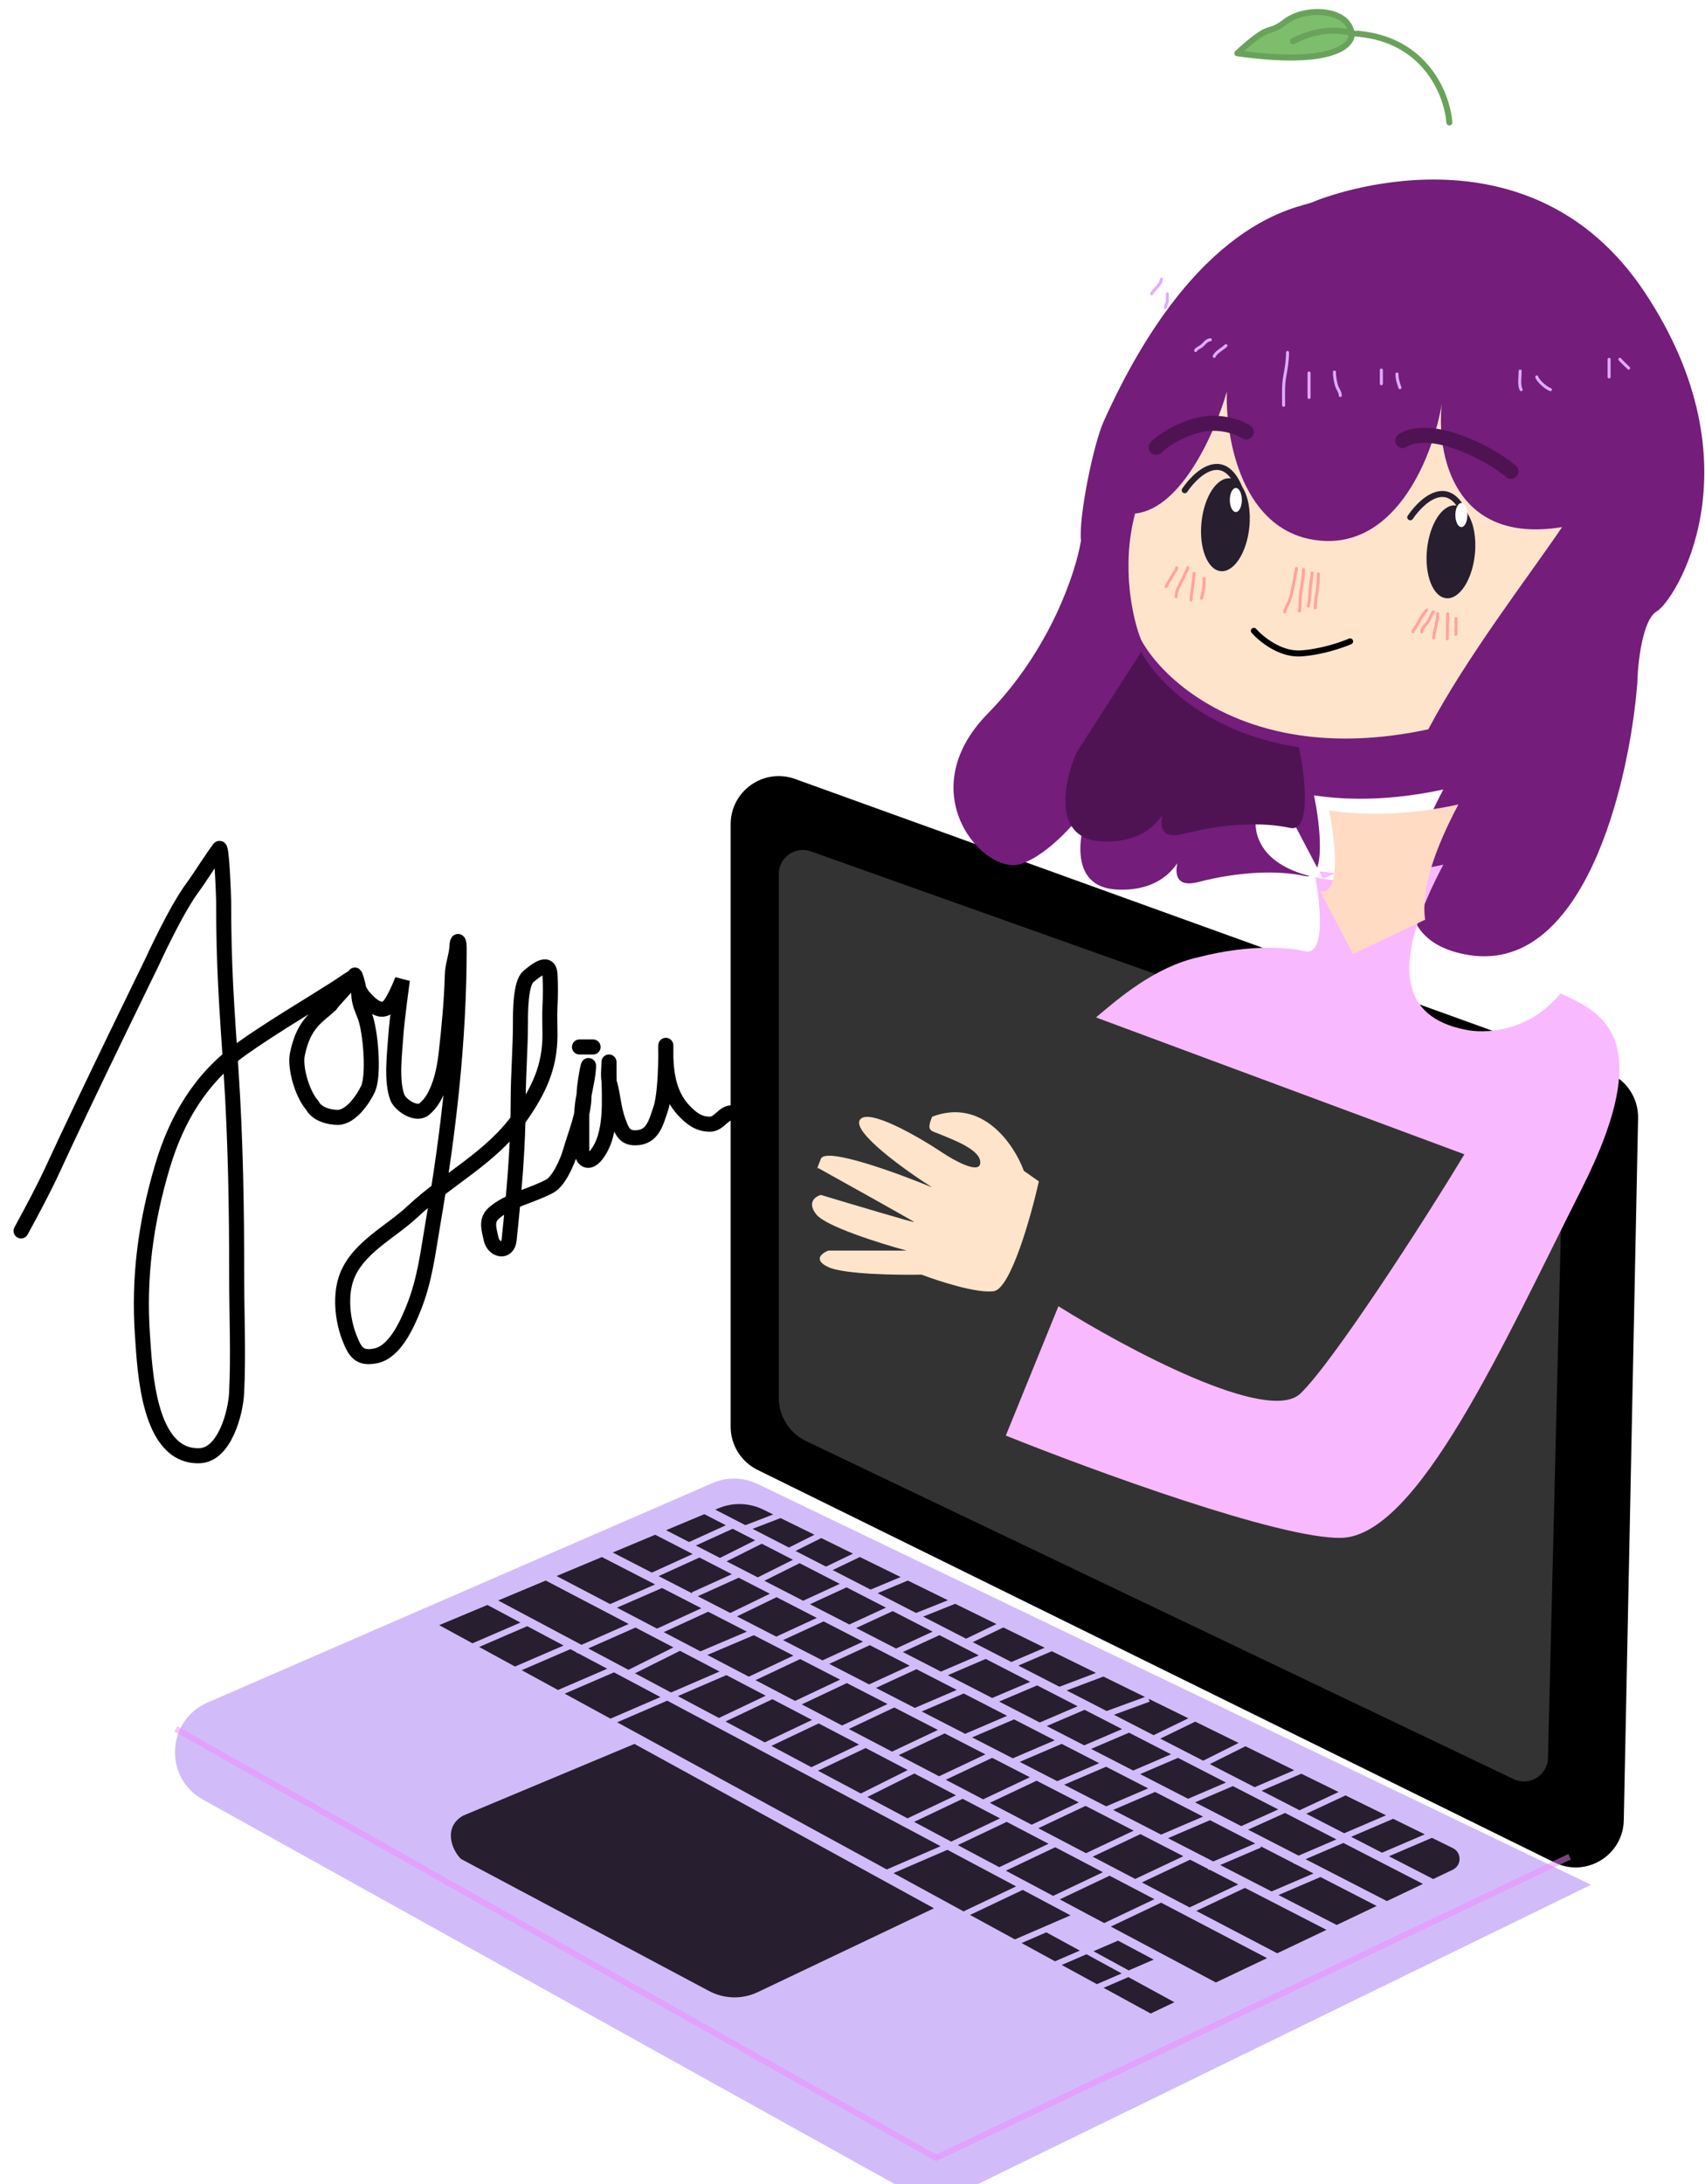 <svg width="567" height="726" viewBox="0 0 567 726" fill="none" xmlns="http://www.w3.org/2000/svg">
<g clip-path="url(#clip0_528_217)">
<path d="M242.979 273.99C242.979 262.902 253.983 255.176 264.411 258.94L534.181 356.307C540.635 358.637 544.885 364.822 544.746 371.683L539.991 605.071C539.753 616.778 527.432 624.272 516.927 619.099L251.911 488.603C246.443 485.91 242.979 480.344 242.979 474.249V273.99Z" fill="black"/>
<path d="M258.979 290.544C258.979 285.015 264.453 281.153 269.662 283.007L509.066 368.215C515.578 370.532 519.865 376.77 519.696 383.68L514.782 584.361C514.64 590.158 508.57 593.883 503.337 591.384L268.085 479.053C262.522 476.396 258.979 470.779 258.979 464.614V290.544Z" fill="#333333"/>
<g filter="url(#filter0_ii_528_217)">
<path d="M236.929 486.985C241.724 484.902 247.189 485.006 251.901 487.271L529.092 620.51L318.914 723.089C313.629 725.668 307.418 725.503 302.277 722.647L67.449 592.187C54.408 584.942 55.335 565.888 69.018 559.943L236.929 486.985Z" fill="#D1BCF9"/>
</g>
<path d="M340.481 389.205L345.481 392.705C342.814 404.538 336.08 428.405 330.48 429.205C324.88 430.005 312.147 425.872 306.48 423.705C298.314 423.872 280.68 423.605 275.48 421.205C270.28 418.805 273.314 416.538 275.48 415.705H301.48C292.814 413.372 274.68 407.705 271.48 403.705C268.28 399.705 271.147 397.705 272.98 397.205C283.48 400.372 304.38 406.605 303.98 406.205C303.58 405.805 282.48 394.038 271.98 388.205C271.647 388.872 271.38 389.205 272.98 385.205C274.58 381.205 298.314 389.872 309.981 394.705C300.814 388.872 283.18 376.205 285.98 372.205C288.78 368.205 305.48 377.872 313.48 383.205C317.48 385.872 325.58 390.305 325.98 386.705C326.48 382.205 316.481 378.705 312.981 377.205C309.481 375.705 307.981 376.205 309.981 371.205C326.781 364.805 337.314 380.538 340.481 389.205Z" fill="#FFE4CC"/>
<g filter="url(#filter1_ii_528_217)">
<path d="M539.481 207.205C536.814 240.538 521.581 305.205 481.981 297.205C456.32 292.021 461.161 268.562 474.98 242.433C458.456 245.977 444.155 246.211 431.98 244.392C433.98 253.996 436.18 272.805 428.98 271.205C419.98 269.205 406.98 269.705 393.48 273.205C386.744 274.951 385.623 271.341 386.502 266.962C383.283 271.768 377.157 276.213 366.48 275.705C349.68 274.905 353.814 255.705 357.981 246.205C354.148 251.871 344.081 264.005 334.481 267.205C322.481 271.205 297.481 243.705 323.481 217.205C344.281 196.005 352.814 170.038 354.481 159.705C353.648 152.038 358.591 127.761 361.98 120.205C392.48 52.204 426.98 49.205 431.48 47.205C435.98 45.205 503.481 19.205 541.981 77.205C580.481 135.205 551.981 179.705 545.981 183.205C541.181 186.005 539.648 200.372 539.481 207.205Z" fill="#741D7B"/>
</g>
<g filter="url(#filter2_ii_528_217)">
<path d="M431.98 244.392C444.155 246.211 458.456 245.977 474.98 242.433C467.335 256.888 462.438 270.526 463.933 280.705C464.594 285.205 466.505 289.03 469.98 291.949C472.853 294.362 476.794 296.157 481.981 297.205C488.148 298.705 503.18 298.405 513.98 285.205C526.48 291.205 546.98 298.705 520.98 350.205C494.98 401.705 466.48 465.705 440.98 466.205C420.58 466.605 358.147 443.705 329.48 432.205L346.98 389.205C369.314 403.205 416.68 428.605 427.48 418.205C438.28 407.805 468.314 361.371 481.981 338.705L359.48 293.205C366.98 286.871 379.08 276.405 393.48 273.205C402.165 270.953 410.642 269.943 417.98 270.041C422.05 270.096 425.77 270.491 428.98 271.205C436.18 272.805 433.98 253.996 431.98 244.392Z" fill="#F9B9FF"/>
</g>
<g filter="url(#filter3_i_528_217)">
<path d="M417.98 270.042C422.05 270.096 425.77 270.491 428.98 271.205L439.98 292.119L463.933 280.705C464.594 285.206 466.505 289.03 469.98 291.95C457.282 293.496 447.48 293.349 439.98 292.119C419.368 288.737 416.147 277.167 417.98 270.042Z" fill="white"/>
</g>
<g filter="url(#filter4_i_528_217)">
<path d="M474.98 242.433C458.456 245.977 444.155 246.211 431.98 244.392C433.98 253.996 436.18 272.805 428.98 271.205L439.98 292.119L463.933 280.705C462.438 270.526 467.335 256.888 474.98 242.433Z" fill="#FFDBC4"/>
</g>
<g filter="url(#filter5_i_528_217)">
<path d="M357.981 246.205L379.48 212.705C385.271 223.33 402.307 239.959 431.98 244.392C433.98 253.996 436.18 272.804 428.98 271.204C419.98 269.204 406.98 269.704 393.48 273.204C386.743 274.951 385.622 271.341 386.501 266.962C383.282 271.767 377.156 276.213 366.48 275.704C349.68 274.904 353.814 255.705 357.981 246.205Z" fill="#4F1354"/>
</g>
<path d="M407.981 130.205C404.315 143.038 393.082 169.105 377.482 170.705C372.682 188.705 376.815 206.205 379.481 212.705C385.271 223.33 402.308 239.959 431.981 244.392C444.155 246.211 458.456 245.977 474.981 242.432C487.819 218.158 508.405 191.579 519.481 175.205C483.081 181.205 477.648 150.371 479.481 134.205C476.815 150.371 464.981 182.105 438.981 179.705C412.981 177.305 407.481 145.705 407.981 130.205Z" fill="#FFE4CC"/>
<path d="M416.98 209.705C419.314 212.371 425.68 217.605 432.48 217.205C439.28 216.805 446.314 214.371 448.98 213.205" stroke="black" stroke-width="2" stroke-linecap="round" stroke-linejoin="round"/>
<path fill-rule="evenodd" clip-rule="evenodd" d="M397.869 138.906C405.903 136.88 413.079 139.711 415.841 141.502C416.999 142.253 417.329 143.801 416.578 144.959C415.827 146.118 414.279 146.448 413.12 145.697C411.215 144.462 405.458 142.149 399.092 143.754C392.369 145.449 387.635 149.058 386.267 150.454C385.301 151.441 383.718 151.458 382.731 150.492C381.745 149.526 381.728 147.943 382.694 146.956C384.66 144.949 390.192 140.842 397.869 138.906ZM472.209 147.264C469.668 147.471 468.355 148.168 468.038 148.42C466.958 149.28 465.385 149.102 464.525 148.022C463.665 146.942 463.843 145.369 464.923 144.509C466.273 143.434 468.66 142.537 471.802 142.28C475.018 142.017 479.189 142.406 484.268 144.092C494.203 147.389 501.567 152.535 504.147 154.842C505.176 155.762 505.264 157.342 504.344 158.372C503.424 159.401 501.844 159.489 500.814 158.569C498.728 156.704 491.958 151.912 482.693 148.837C478.172 147.337 474.676 147.062 472.209 147.264Z" fill="#4F1354"/>
<g filter="url(#filter6_i_528_217)">
<path fill-rule="evenodd" clip-rule="evenodd" d="M469.806 168.524C470.934 166.873 472.409 165.129 474.043 163.755C475.69 162.369 477.414 161.431 479.047 161.241C480.606 161.058 482.203 161.542 483.738 163.275C483.947 163.511 484.155 163.77 484.362 164.054C484.271 164.039 484.179 164.026 484.087 164.017C479.691 163.568 475.423 170.108 474.554 178.624C473.685 187.141 476.544 194.408 480.939 194.857C485.335 195.305 489.602 188.765 490.471 180.249C491.025 174.822 490.065 169.902 488.158 166.931C487.288 164.798 486.308 163.159 485.235 161.948C483.3 159.763 481.072 158.99 478.815 159.254C476.63 159.509 474.546 160.719 472.756 162.224C470.952 163.741 469.36 165.631 468.155 167.396C467.843 167.852 467.961 168.474 468.417 168.786C468.873 169.097 469.495 168.98 469.806 168.524Z" fill="#271E2F"/>
</g>
<ellipse cx="485.98" cy="171.205" rx="2" ry="4" fill="white"/>
<g filter="url(#filter7_d_528_217)">
<path d="M431.122 184.97C431.122 185.38 430.948 185.777 430.879 186.179C430.67 187.388 430.51 188.604 430.233 189.799C429.781 191.751 429.494 193.8 428.802 195.685C428.492 196.532 427.972 197.31 427.629 198.149C427.49 198.488 427.223 199.077 427.223 199.431M433.479 185.294C433.479 188.889 432.341 192.422 432.341 196.019C432.341 196.704 432.36 197.381 432.264 198.05C432.216 198.392 432.179 198.779 432.179 199.106M436.322 186.432C436.322 187.375 436.147 188.36 436.015 189.294C435.829 190.616 435.661 191.958 435.595 193.293C435.551 194.213 435.531 195.197 435.307 196.096C435.207 196.496 435.104 197.076 435.104 197.481M438.435 186.757C438.435 188.763 438.279 190.726 437.988 192.701C437.729 194.467 437.379 196.282 437.379 198.05M474.41 198.827C474.022 199.264 473.646 199.769 473.299 200.239C472.435 201.404 471.904 202.764 471.091 203.957C470.838 204.329 470.605 204.714 470.356 205.088C470.257 205.237 470.117 205.382 470.05 205.549C470.001 205.673 469.905 205.856 469.905 205.989M476.662 199.368C476.497 199.606 476.346 199.851 476.184 200.091C475.919 200.482 475.763 200.867 475.571 201.295C475.36 201.763 475.171 202.322 474.88 202.743C474.623 203.115 474.321 203.421 474.004 203.737C473.436 204.305 472.788 205.19 472.788 206.034M478.103 199.999C478.103 201.8 477.643 203.575 477.212 205.314C477.05 205.969 476.876 206.683 476.84 207.358C476.829 207.553 476.836 207.849 476.752 208.016M481.437 200.043C481.437 202.825 481.302 205.596 481.302 208.376M484.184 201.575V206.159C484.184 206.425 484.214 206.65 484.094 206.89M391.322 184.762C391.274 185.285 390.759 185.871 390.513 186.325C390.069 187.143 389.563 187.915 389.075 188.705C388.742 189.245 388.417 189.735 388.125 190.308C388.01 190.534 387.894 190.77 387.787 190.983M394.998 184.691C394.998 185.184 394.616 185.787 394.366 186.2C394.039 186.74 393.86 187.342 393.585 187.908C393.037 189.034 392.448 190.136 391.904 191.266C391.405 192.299 391.11 193.247 391.11 194.376M397.048 186.6C397.048 188.662 396.568 190.708 396.341 192.75C396.268 193.41 396.129 194.1 396.129 194.761C396.129 194.918 396.199 195.366 396.059 195.437M400.441 188.297C400.441 190.56 400.209 192.715 399.593 194.871" stroke="#FFA2A2" stroke-linecap="round"/>
</g>
<path d="M481.98 40.705C481.314 31.705 474.28 13.205 451.48 11.205" stroke="#6AA25C" stroke-width="2" stroke-linecap="round" stroke-linejoin="round"/>
<g filter="url(#filter8_di_528_217)">
<path d="M413.48 17.705C444.68 22.105 451.814 15.205 451.48 11.205C450.48 2.705 435.98 2.205 429.48 7.205C422.98 12.205 425.48 6.705 413.48 17.705Z" fill="#7DBE6D"/>
<path d="M413.48 17.705C444.68 22.105 451.814 15.205 451.48 11.205C450.48 2.705 435.98 2.205 429.48 7.205C422.98 12.205 425.48 6.705 413.48 17.705Z" stroke="#6AA25C" stroke-width="2" stroke-linecap="round" stroke-linejoin="round"/>
</g>
<path d="M450.48 11.205C449.98 11.205 441.48 7.705 429.98 13.705" stroke="#6AA25C" stroke-width="2" stroke-linecap="round" stroke-linejoin="round"/>
<g filter="url(#filter9_i_528_217)">
<path fill-rule="evenodd" clip-rule="evenodd" d="M394.806 159.524C395.934 157.873 397.409 156.129 399.043 154.755C400.69 153.369 402.414 152.431 404.047 152.241C405.606 152.058 407.203 152.542 408.738 154.275C408.947 154.511 409.155 154.77 409.362 155.054C409.271 155.039 409.179 155.026 409.087 155.017C404.691 154.568 400.423 161.108 399.554 169.624C398.685 178.141 401.544 185.408 405.939 185.857C410.335 186.305 414.602 179.765 415.471 171.249C416.025 165.822 415.065 160.902 413.158 157.931C412.288 155.798 411.308 154.159 410.235 152.948C408.3 150.763 406.072 149.99 403.815 150.254C401.63 150.509 399.546 151.719 397.756 153.224C395.952 154.741 394.36 156.631 393.155 158.396C392.843 158.852 392.961 159.474 393.417 159.786C393.873 160.097 394.495 159.98 394.806 159.524Z" fill="#271E2F"/>
<ellipse cx="410.98" cy="162.205" rx="2" ry="4" fill="white"/>
</g>
<path d="M476.614 624.616L483.096 621.532C486.117 620.095 486.143 615.803 483.139 614.329L476.188 610.919L461.893 617.045L476.614 624.616Z" fill="#271E2F"/>
<path d="M459.585 615.858L473.82 609.757L463.289 604.589L449.317 610.577L459.585 615.858Z" fill="#271E2F"/>
<path d="M447.01 609.39L460.922 603.428L447.455 596.82L434.407 602.909L447.01 609.39Z" fill="#271E2F"/>
<path d="M432.157 601.752L445.15 595.689L432.752 589.605L419.544 595.265L432.157 601.752Z" fill="#271E2F"/>
<path d="M417.236 594.079L430.385 588.444L414.161 580.483L402.316 586.405L417.236 594.079Z" fill="#271E2F"/>
<path d="M400.111 585.272L411.904 579.375L397.471 572.293L385.851 577.937L400.111 585.272Z" fill="#271E2F"/>
<path d="M382.379 579.525L382.418 579.605L382.478 579.575L389.429 583.15L376.839 588.546L362.859 581.356L375.448 575.961L382.379 579.525Z" fill="#271E2F"/>
<path d="M379.147 589.733L391.736 584.337L407.687 592.54L395.097 597.935L379.147 589.733Z" fill="#271E2F"/>
<path d="M397.405 599.122L409.994 593.727L425.07 601.48L412.772 607.026L397.405 599.122Z" fill="#271E2F"/>
<path d="M415.045 608.195L427.344 602.649L444.429 611.436L431.839 616.831L415.045 608.195Z" fill="#271E2F"/>
<path d="M434.147 618.018L446.736 612.623L473.208 626.237L461.219 631.941L434.147 618.018Z" fill="#271E2F"/>
<path d="M430.375 619.635L430.274 619.399L419.193 613.701L419.375 614.125L405.772 619.954L422.858 628.741L436.812 622.761L430.569 619.551L430.375 619.635Z" fill="#271E2F"/>
<path d="M348.087 573.759L360.552 580.169L373.141 574.774L360.676 568.363L348.087 573.759Z" fill="#271E2F"/>
<path d="M344.9 560.25L358.368 567.176L345.778 572.572L338.635 568.898L338.587 568.786L338.495 568.826L332.262 565.62L344.9 560.25Z" fill="#271E2F"/>
<path d="M342.588 559.061L329.949 564.431L315.203 556.847L327.793 551.452L342.588 559.061Z" fill="#271E2F"/>
<path d="M325.485 550.265L312.896 555.66L300.24 549.152L312.41 543.541L325.485 550.265Z" fill="#271E2F"/>
<path d="M310.152 542.38L297.982 547.99L284.711 541.165L296.881 535.554L310.152 542.38Z" fill="#271E2F"/>
<path d="M294.623 534.393L282.453 540.004L269.348 533.264L281.519 527.654L294.623 534.393Z" fill="#271E2F"/>
<path d="M279.261 526.492L267.09 532.103L254.192 525.47L265.909 519.626L279.261 526.492Z" fill="#271E2F"/>
<path d="M263.703 518.492L251.986 524.336L241.627 519.008L253.322 513.153L263.703 518.492Z" fill="#271E2F"/>
<path d="M251.118 512.019L239.424 517.875L231.409 513.753L243.653 508.18L251.118 512.019Z" fill="#271E2F"/>
<path d="M241.387 507.014L229.143 512.588L221.498 508.656L234.226 503.332L241.387 507.014Z" fill="#271E2F"/>
<path d="M274.677 520.762L264.553 515.555L273.108 511.27L283.662 516.449L274.677 520.762Z" fill="#271E2F"/>
<path d="M282.98 525L283.265 525.178L289.521 528.396L299.507 524.224L285.947 517.57L276.908 521.909L282.719 524.898L282.98 525Z" fill="#271E2F"/>
<path d="M383.627 576.794L395.193 571.176L381.97 564.687L382.324 565.655L370.431 570.007L383.627 576.794Z" fill="#271E2F"/>
<path d="M368.012 568.763L380.765 564.096L366.926 557.305L354.72 561.927L368.012 568.763Z" fill="#271E2F"/>
<path d="M352.324 560.695L364.467 556.098L349.776 548.89L338.638 553.656L352.324 560.695Z" fill="#271E2F"/>
<path d="M336.328 552.468L347.408 547.728L333.657 540.981L323.492 545.867L336.328 552.468Z" fill="#271E2F"/>
<path d="M321.262 544.72L331.373 539.86L317.647 533.125L306.99 537.38L321.262 544.72Z" fill="#271E2F"/>
<path d="M304.634 536.168L315.228 531.938L301.893 525.394L291.846 529.592L304.634 536.168Z" fill="#271E2F"/>
<path d="M262.35 514.422L270.852 510.163L259.569 504.627L250.264 508.206L262.35 514.422Z" fill="#271E2F"/>
<path d="M247.879 506.98L257.121 503.426L253.818 501.805C249.156 499.517 243.733 499.355 238.942 501.359L237.843 501.819L247.879 506.98Z" fill="#271E2F"/>
<path d="M320.483 562.936L334.917 570.359L321.087 576.286L321.15 576.434L306.53 568.915L320.483 562.936Z" fill="#271E2F"/>
<path d="M336.798 584.482L323.272 577.526L337.226 571.546L350.751 578.502L336.798 584.482Z" fill="#271E2F"/>
<path d="M339.105 585.669L353.059 579.689L365.523 586.099L351.57 592.079L339.105 585.669Z" fill="#271E2F"/>
<path d="M353.879 593.266L367.831 587.286L381.812 594.476L367.858 600.456L353.879 593.266Z" fill="#271E2F"/>
<path d="M370.166 601.643L384.119 595.663L400.069 603.865L386.116 609.845L370.166 601.643Z" fill="#271E2F"/>
<path d="M388.424 611.032L402.377 605.052L417.417 612.788L403.465 618.767L388.424 611.032Z" fill="#271E2F"/>
<path d="M425.166 629.928L439.119 623.948L457.812 633.562L444.523 639.884L425.166 629.928Z" fill="#271E2F"/>
<path d="M401.875 621.625L401.709 621.238L395.761 618.178L379.737 625.745L395.598 634.044L411.765 626.409L402.195 621.488L401.875 621.625Z" fill="#271E2F"/>
<path d="M318.175 561.749L304.222 567.728L291.292 561.079L304.781 554.86L318.175 561.749Z" fill="#271E2F"/>
<path d="M302.522 553.699L289.034 559.918L275.763 553.092L289.252 546.874L302.522 553.699Z" fill="#271E2F"/>
<path d="M286.993 545.713L273.505 551.931L260.4 545.192L273.889 538.973L286.993 545.713Z" fill="#271E2F"/>
<path d="M271.631 537.811L258.142 544.03L245.077 537.311L258.244 530.927L271.631 537.811Z" fill="#271E2F"/>
<path d="M256.02 529.782L242.853 536.167L232.042 530.607L245.652 524.451L256.02 529.782Z" fill="#271E2F"/>
<path d="M230.068 529.304L230.238 529.679L219.03 523.916L232.601 517.739L243.381 523.283L230.068 529.304Z" fill="#271E2F"/>
<path d="M230.334 516.573L216.764 522.75L203.775 516.07L217.882 510.169L230.334 516.573Z" fill="#271E2F"/>
<path d="M217.866 526.69L200.159 517.583L185.082 523.89L202.899 533.214L217.866 526.69Z" fill="#271E2F"/>
<path d="M220.162 527.87L205.174 534.404L218.488 541.371L233.237 534.595L220.162 527.87Z" fill="#271E2F"/>
<path d="M235.497 535.757L220.729 542.543L232.931 548.927L248.363 542.374L235.497 535.757Z" fill="#271E2F"/>
<path d="M250.678 543.564L235.223 550.127L249.018 557.345L263.854 550.34L250.678 543.564Z" fill="#271E2F"/>
<path d="M266.095 551.493L251.239 558.508L264.407 565.398L279.382 558.326L266.095 551.493Z" fill="#271E2F"/>
<path d="M281.623 559.479L266.629 566.56L280.033 573.574L295.149 566.436L281.623 559.479Z" fill="#271E2F"/>
<path d="M297.392 567.589L282.255 574.737L296.636 582.261L311.903 575.052L297.392 567.589Z" fill="#271E2F"/>
<path d="M314.146 576.205L298.857 583.424L312.29 590.453L327.7 583.176L314.146 576.205Z" fill="#271E2F"/>
<path d="M329.942 584.329L314.512 591.615L326.939 598.118L342.483 590.779L329.942 584.329Z" fill="#271E2F"/>
<path d="M344.725 591.931L329.161 599.281L335.958 602.837L336.052 602.792L336.111 602.917L343.068 606.558L358.758 599.149L344.725 591.931Z" fill="#271E2F"/>
<path d="M361 600.301L345.29 607.72L361.149 616.019L377.004 608.532L361 600.301Z" fill="#271E2F"/>
<path d="M379.246 609.685L363.371 617.181L377.516 624.583L393.52 617.026L379.246 609.685Z" fill="#271E2F"/>
<path d="M413.846 627.479L413.907 627.609L397.819 635.206L424.743 649.295L441.117 641.505L413.846 627.479Z" fill="#271E2F"/>
<path d="M332.565 604.448L320.132 597.943L303.985 605.612L316.31 612.169L332.565 604.448Z" fill="#271E2F"/>
<path d="M318.509 613.339L334.783 605.609L348.693 612.887L332.297 620.675L318.509 613.339Z" fill="#271E2F"/>
<path d="M312.795 613.697L221.881 565.327L205.239 572.514L294.89 621.429L312.795 613.697Z" fill="#271E2F"/>
<path d="M297.118 622.645L315.056 614.9L337.907 627.058L320.552 635.302L320.635 635.477L297.118 622.645Z" fill="#271E2F"/>
<path d="M322.594 636.546L337.496 644.677L356.003 636.686L340.105 628.227L322.594 636.546Z" fill="#271E2F"/>
<path d="M347.965 642.335L339.726 645.893L350.843 651.959L359.084 648.4L347.965 642.335Z" fill="#271E2F"/>
<path d="M361.313 649.616L353.072 653.176L364.771 659.559L373.015 655.999L361.313 649.616Z" fill="#271E2F"/>
<path d="M375.346 654.992L363.645 648.61L371.798 645.089L383.661 651.401L375.346 654.992Z" fill="#271E2F"/>
<path d="M375.244 657.215L367 660.775L382.656 669.318L390.549 665.563L375.244 657.215Z" fill="#271E2F"/>
<path d="M203.011 571.298L219.621 564.125L204.185 555.912L187.789 562.992L203.011 571.298Z" fill="#271E2F"/>
<path d="M185.561 561.776L201.925 554.71L192.133 549.5L191.885 549.61L191.745 549.294L189.684 548.197L173.489 555.19L185.561 561.776Z" fill="#271E2F"/>
<path d="M171.261 553.974L187.423 546.994L175.335 540.563L159.341 547.47L171.261 553.974Z" fill="#271E2F"/>
<path d="M157.111 546.254L173.075 539.361L162.082 533.512L146.051 540.218L157.111 546.254Z" fill="#271E2F"/>
<path d="M195.622 547.959L208.992 555.072L223.937 547.608L211.337 541.015L195.622 547.959Z" fill="#271E2F"/>
<path d="M209.071 539.829L193.377 546.764L165.657 532.016L181.485 525.395L209.071 539.829Z" fill="#271E2F"/>
<path d="M226.123 548.752L211.16 556.225L223.146 562.603L239.28 555.636L226.123 548.752Z" fill="#271E2F"/>
<path d="M241.561 556.829L225.406 563.805L239.065 571.072L254.642 563.675L241.561 556.829Z" fill="#271E2F"/>
<path d="M256.859 564.835L241.265 572.242L254.321 579.189L270.031 571.727L256.859 564.835Z" fill="#271E2F"/>
<path d="M272.249 572.887L256.52 580.359L269.812 587.431L285.658 579.904L272.249 572.887Z" fill="#271E2F"/>
<path d="M287.876 581.064L272.011 588.6L286.266 596.184L301.874 588.388L287.876 581.064Z" fill="#271E2F"/>
<path d="M304.061 589.532L288.433 597.338L301.787 604.443L317.915 596.782L304.061 589.532Z" fill="#271E2F"/>
<path d="M334.495 621.845L350.221 630.211L366.775 622.348L350.911 614.048L334.495 621.845Z" fill="#271E2F"/>
<path d="M368.992 623.509L352.419 631.381L367.201 639.246L383.904 631.312L368.992 623.509Z" fill="#271E2F"/>
<path d="M386.122 632.472L369.399 640.415L404.337 659.003L421.354 650.907L386.122 632.472Z" fill="#271E2F"/>
<path d="M210.98 579.705L310.586 634.331L251.999 662.205C246.818 664.67 240.772 664.517 235.723 661.794L153.318 617.951C149.98 614.705 147.48 607.205 154.028 603.53L210.98 579.705Z" fill="#271E2F"/>
<path d="M58.48 574.705L311.98 717.705" stroke="#F587FF" stroke-opacity="0.5" stroke-width="2"/>
<path d="M311.48 717.205L521.98 617.205" stroke="#F587FF" stroke-opacity="0.5" stroke-width="2"/>
<path d="M7 409.175C10.736 402.264 14.436 395.463 17.736 388.289C28.347 365.222 50.48 320 50.48 320C50.48 320 58.225 302.932 63.953 295.143C66.706 291.398 69.981 286 72.844 282.184C73.727 279.977 74.373 298.348 74.373 299.475C74.373 321.752 75.354 333.728 76.828 355.954C78.353 378.944 78.715 401.751 78.715 424.776C78.715 437.523 79.327 450.45 78.674 463.192C78.35 469.506 74.738 483.675 66.302 483.91C49.32 484.381 48.21 455.713 47.387 444.026C46.014 424.535 48.468 406.467 53.971 387.87C58.679 371.961 66.785 358.245 80.393 348.615C90.571 341.412 101.42 335.089 111.931 328.4C114.246 326.927 115.64 325.811 117.977 324.476C119.479 323.617 110.521 332.889 109.873 334.062C105.873 337.837 101.003 339.892 98.873 350.544C98.021 354.802 100.373 363.476 103.873 367.476C105.451 370.456 109.594 371.43 112.308 371.43C116.769 371.43 120.928 365.121 122.373 361.976C124.506 357.333 123.202 342.608 121.367 337.837C119.81 333.787 119.259 333.011 119.259 328.646C119.259 327.711 117.97 323.282 117.97 324.249C117.97 326.255 119.644 329.916 120.99 331.42C122.873 333.525 126.816 337.679 129.629 334.062C131.541 331.605 133.823 325.716 133.823 325.716C133.823 325.716 132.038 338.326 131.6 344.673C131.209 350.35 130.077 359.426 132.146 364.803C133.095 367.271 138.254 370.878 140.995 368.746C145.854 364.966 147.691 356.189 148.334 350.544C149.326 341.838 150.201 332.593 150.431 323.871C150.512 320.797 151.783 317.815 151.941 314.812C152.091 311.963 152.696 312.631 152.696 315.232C152.696 345.736 149.195 376.357 144.014 406.407C142.318 416.243 141.34 425.318 137.598 434.673C135.491 439.941 131.448 449.251 125.142 450.652C119.481 451.91 118.002 449.345 116.125 444.487C113.841 438.575 113.008 430.347 115.37 424.273C119.109 414.657 130.051 409.458 137.094 402.842C148.752 391.891 163.397 384.872 172.826 371.514C179.142 362.567 182.892 354.755 182.892 343.976C182.892 340.845 182.727 337.602 182.892 334.476C183.077 330.953 183.096 327.543 182.892 323.871C182.588 318.415 177.114 323.511 175.72 324.626C173.033 326.776 173.078 336.796 173.078 339.892C173.078 348.549 172.323 357.26 172.323 366.02C172.323 381.542 170.912 396.908 169.303 412.194C168.832 416.673 164.159 415.653 163.306 411.817C162.507 408.219 161.654 405.583 164.187 403.303C169 398.971 177.223 397.393 182.892 394.244C185.912 392.566 188.728 386.105 189.686 382.753C191.413 376.708 194.215 370.395 194.215 364.048C194.215 360.932 195.919 351.712 195.725 354.822C195.398 360.054 193.46 365.196 193.46 370.717C193.46 374.477 193.46 378.238 193.46 381.998C193.46 385.807 195.801 387.131 198.325 383.886C203.835 376.801 202.519 365.125 202.519 356.709C202.519 355.829 202.519 352.504 202.519 353.06C202.519 355.189 202.078 357.885 202.687 359.938C203.943 364.177 203.968 368.202 205.538 372.52C206.71 375.741 207.533 378.224 211.2 378.224C217.127 378.224 218.152 373.091 219.714 368.578C221.88 362.32 221.391 342.161 221.391 348.783C221.391 356.123 222.172 363.597 227.431 369.165C229.915 371.795 232.362 373.694 236.112 373.694C239.114 373.694 240.514 369.92 243.283 369.92" stroke="black" stroke-width="5" stroke-linecap="round"/>
<path d="M192.705 348.028H197.234" stroke="black" stroke-width="5" stroke-linecap="round"/>
<path d="M428.17 117.167C428.17 119.82 427.762 122.371 427.267 124.968C426.67 128.102 426.87 131.523 426.87 134.72" stroke="#DFABFF" stroke-linecap="round"/>
<path d="M435.321 123.993V132.119" stroke="#DFABFF" stroke-linecap="round"/>
<path d="M443.771 123.668C443.771 125.198 444.026 126.555 444.422 128.038C444.723 129.17 445.722 130.311 445.722 131.469" stroke="#DFABFF" stroke-linecap="round"/>
<path d="M459.374 123.018V127.569" stroke="#DFABFF" stroke-linecap="round"/>
<path d="M464.574 124.318C464.574 126.133 465.023 127.289 465.549 128.869" stroke="#DFABFF" stroke-linecap="round"/>
<path d="M505.529 123.343C505.529 125.205 505.048 127.907 505.854 129.519" stroke="#DFABFF" stroke-linecap="round"/>
<path d="M511.056 125.293C511.431 126.671 514.18 129.044 515.606 129.519" stroke="#DFABFF" stroke-linecap="round"/>
<path d="M535.108 119.443V125.294" stroke="#DFABFF" stroke-linecap="round"/>
<path d="M538.684 119.443C539.658 120.526 540.595 121.354 541.609 122.368" stroke="#DFABFF" stroke-linecap="round"/>
<path d="M386.24 92.79C386.017 94.798 383.801 96.041 382.989 97.665" stroke="#DFABFF" stroke-linecap="round"/>
<path d="M388.19 97.665C388.19 98.478 388.19 99.29 388.19 100.103C388.19 100.94 387.54 101.352 387.54 102.216" stroke="#DFABFF" stroke-linecap="round"/>
<path d="M407.692 114.892C406.668 115.917 404.237 117.132 403.792 118.468" stroke="#DFABFF" stroke-linecap="round"/>
<path d="M402.492 112.942C401.164 113.075 400.499 114.304 399.566 115.037C398.937 115.531 397.97 115.81 397.616 116.517" stroke="#DFABFF" stroke-linecap="round"/>
</g>
<defs>
<filter id="filter0_ii_528_217" x="58.19" y="481.494" width="470.901" height="253.418" filterUnits="userSpaceOnUse" color-interpolation-filters="sRGB">
<feFlood flood-opacity="0" result="BackgroundImageFix"/>
<feBlend mode="normal" in="SourceGraphic" in2="BackgroundImageFix" result="shape"/>
<feColorMatrix in="SourceAlpha" type="matrix" values="0 0 0 0 0 0 0 0 0 0 0 0 0 0 0 0 0 0 127 0" result="hardAlpha"/>
<feOffset dy="-4"/>
<feGaussianBlur stdDeviation="5"/>
<feComposite in2="hardAlpha" operator="arithmetic" k2="-1" k3="1"/>
<feColorMatrix type="matrix" values="0 0 0 0 0.644 0 0 0 0 0.423 0 0 0 0 0.825 0 0 0 0.5 0"/>
<feBlend mode="normal" in2="shape" result="effect1_innerShadow_528_217"/>
<feColorMatrix in="SourceAlpha" type="matrix" values="0 0 0 0 0 0 0 0 0 0 0 0 0 0 0 0 0 0 127 0" result="hardAlpha"/>
<feOffset dy="10"/>
<feGaussianBlur stdDeviation="25"/>
<feComposite in2="hardAlpha" operator="arithmetic" k2="-1" k3="1"/>
<feColorMatrix type="matrix" values="0 0 0 0 0.32 0 0 0 0 0.823 0 0 0 0 0.892 0 0 0 0.5 0"/>
<feBlend mode="normal" in2="effect1_innerShadow_528_217" result="effect2_innerShadow_528_217"/>
</filter>
<filter id="filter1_ii_528_217" x="307.091" y="34.679" width="264.673" height="288.205" filterUnits="userSpaceOnUse" color-interpolation-filters="sRGB">
<feFlood flood-opacity="0" result="BackgroundImageFix"/>
<feBlend mode="normal" in="SourceGraphic" in2="BackgroundImageFix" result="shape"/>
<feColorMatrix in="SourceAlpha" type="matrix" values="0 0 0 0 0 0 0 0 0 0 0 0 0 0 0 0 0 0 127 0" result="hardAlpha"/>
<feOffset dx="10" dy="25"/>
<feGaussianBlur stdDeviation="25"/>
<feComposite in2="hardAlpha" operator="arithmetic" k2="-1" k3="1"/>
<feColorMatrix type="matrix" values="0 0 0 0 0 0 0 0 0 0.803 0 0 0 0 0.854 0 0 0 0.25 0"/>
<feBlend mode="normal" in2="shape" result="effect1_innerShadow_528_217"/>
<feColorMatrix in="SourceAlpha" type="matrix" values="0 0 0 0 0 0 0 0 0 0 0 0 0 0 0 0 0 0 127 0" result="hardAlpha"/>
<feOffset dx="-5" dy="-5"/>
<feGaussianBlur stdDeviation="5"/>
<feComposite in2="hardAlpha" operator="arithmetic" k2="-1" k3="1"/>
<feColorMatrix type="matrix" values="0 0 0 0 0 0 0 0 0 0 0 0 0 0 0 0 0 0 0.25 0"/>
<feBlend mode="normal" in2="effect1_innerShadow_528_217" result="effect2_innerShadow_528_217"/>
</filter>
<filter id="filter2_ii_528_217" x="324.48" y="237.433" width="219.049" height="278.777" filterUnits="userSpaceOnUse" color-interpolation-filters="sRGB">
<feFlood flood-opacity="0" result="BackgroundImageFix"/>
<feBlend mode="normal" in="SourceGraphic" in2="BackgroundImageFix" result="shape"/>
<feColorMatrix in="SourceAlpha" type="matrix" values="0 0 0 0 0 0 0 0 0 0 0 0 0 0 0 0 0 0 127 0" result="hardAlpha"/>
<feOffset dx="10" dy="50"/>
<feGaussianBlur stdDeviation="37"/>
<feComposite in2="hardAlpha" operator="arithmetic" k2="-1" k3="1"/>
<feColorMatrix type="matrix" values="0 0 0 0 0 0 0 0 0 0.803 0 0 0 0 0.854 0 0 0 0.25 0"/>
<feBlend mode="normal" in2="shape" result="effect1_innerShadow_528_217"/>
<feColorMatrix in="SourceAlpha" type="matrix" values="0 0 0 0 0 0 0 0 0 0 0 0 0 0 0 0 0 0 127 0" result="hardAlpha"/>
<feOffset dx="-5" dy="-5"/>
<feGaussianBlur stdDeviation="5"/>
<feComposite in2="hardAlpha" operator="arithmetic" k2="-1" k3="1"/>
<feColorMatrix type="matrix" values="0 0 0 0 0 0 0 0 0 0 0 0 0 0 0 0 0 0 0.25 0"/>
<feBlend mode="normal" in2="effect1_innerShadow_528_217" result="effect2_innerShadow_528_217"/>
</filter>
<filter id="filter3_i_528_217" x="417.538" y="270.042" width="52.442" height="23.034" filterUnits="userSpaceOnUse" color-interpolation-filters="sRGB">
<feFlood flood-opacity="0" result="BackgroundImageFix"/>
<feBlend mode="normal" in="SourceGraphic" in2="BackgroundImageFix" result="shape"/>
<feColorMatrix in="SourceAlpha" type="matrix" values="0 0 0 0 0 0 0 0 0 0 0 0 0 0 0 0 0 0 127 0" result="hardAlpha"/>
<feOffset/>
<feGaussianBlur stdDeviation="2.5"/>
<feComposite in2="hardAlpha" operator="arithmetic" k2="-1" k3="1"/>
<feColorMatrix type="matrix" values="0 0 0 0 1 0 0 0 0 0.956 0 0 0 0 0.8 0 0 0 1 0"/>
<feBlend mode="normal" in2="shape" result="effect1_innerShadow_528_217"/>
</filter>
<filter id="filter4_i_528_217" x="428.98" y="242.433" width="56" height="74.686" filterUnits="userSpaceOnUse" color-interpolation-filters="sRGB">
<feFlood flood-opacity="0" result="BackgroundImageFix"/>
<feBlend mode="normal" in="SourceGraphic" in2="BackgroundImageFix" result="shape"/>
<feColorMatrix in="SourceAlpha" type="matrix" values="0 0 0 0 0 0 0 0 0 0 0 0 0 0 0 0 0 0 127 0" result="hardAlpha"/>
<feOffset dx="10" dy="25"/>
<feGaussianBlur stdDeviation="25"/>
<feComposite in2="hardAlpha" operator="arithmetic" k2="-1" k3="1"/>
<feColorMatrix type="matrix" values="0 0 0 0 0.854 0 0 0 0 0 0 0 0 0 0 0 0 0 0.25 0"/>
<feBlend mode="normal" in2="shape" result="effect1_innerShadow_528_217"/>
</filter>
<filter id="filter5_i_528_217" x="354.279" y="212.705" width="79.657" height="67.04" filterUnits="userSpaceOnUse" color-interpolation-filters="sRGB">
<feFlood flood-opacity="0" result="BackgroundImageFix"/>
<feBlend mode="normal" in="SourceGraphic" in2="BackgroundImageFix" result="shape"/>
<feColorMatrix in="SourceAlpha" type="matrix" values="0 0 0 0 0 0 0 0 0 0 0 0 0 0 0 0 0 0 127 0" result="hardAlpha"/>
<feOffset dy="4"/>
<feGaussianBlur stdDeviation="12.5"/>
<feComposite in2="hardAlpha" operator="arithmetic" k2="-1" k3="1"/>
<feColorMatrix type="matrix" values="0 0 0 0 0 0 0 0 0 0 0 0 0 0 0 0 0 0 0.25 0"/>
<feBlend mode="normal" in2="shape" result="effect1_innerShadow_528_217"/>
</filter>
<filter id="filter6_i_528_217" x="467.98" y="159.205" width="22.646" height="39.674" filterUnits="userSpaceOnUse" color-interpolation-filters="sRGB">
<feFlood flood-opacity="0" result="BackgroundImageFix"/>
<feBlend mode="normal" in="SourceGraphic" in2="BackgroundImageFix" result="shape"/>
<feColorMatrix in="SourceAlpha" type="matrix" values="0 0 0 0 0 0 0 0 0 0 0 0 0 0 0 0 0 0 127 0" result="hardAlpha"/>
<feOffset dy="4"/>
<feGaussianBlur stdDeviation="2"/>
<feComposite in2="hardAlpha" operator="arithmetic" k2="-1" k3="1"/>
<feColorMatrix type="matrix" values="0 0 0 0 0 0 0 0 0 0 0 0 0 0 0 0 0 0 0.25 0"/>
<feBlend mode="normal" in2="shape" result="effect1_innerShadow_528_217"/>
</filter>
<filter id="filter7_d_528_217" x="383.287" y="184.191" width="105.401" height="32.685" filterUnits="userSpaceOnUse" color-interpolation-filters="sRGB">
<feFlood flood-opacity="0" result="BackgroundImageFix"/>
<feColorMatrix in="SourceAlpha" type="matrix" values="0 0 0 0 0 0 0 0 0 0 0 0 0 0 0 0 0 0 127 0" result="hardAlpha"/>
<feOffset dy="4"/>
<feGaussianBlur stdDeviation="2"/>
<feComposite in2="hardAlpha" operator="out"/>
<feColorMatrix type="matrix" values="0 0 0 0 1 0 0 0 0 0.229 0 0 0 0 0.229 0 0 0 0.25 0"/>
<feBlend mode="normal" in2="BackgroundImageFix" result="effect1_dropShadow_528_217"/>
<feBlend mode="normal" in="SourceGraphic" in2="effect1_dropShadow_528_217" result="shape"/>
</filter>
<filter id="filter8_di_528_217" x="408.48" y="2" width="48.012" height="26.12" filterUnits="userSpaceOnUse" color-interpolation-filters="sRGB">
<feFlood flood-opacity="0" result="BackgroundImageFix"/>
<feColorMatrix in="SourceAlpha" type="matrix" values="0 0 0 0 0 0 0 0 0 0 0 0 0 0 0 0 0 0 127 0" result="hardAlpha"/>
<feOffset dy="4"/>
<feGaussianBlur stdDeviation="2"/>
<feComposite in2="hardAlpha" operator="out"/>
<feColorMatrix type="matrix" values="0 0 0 0 0 0 0 0 0 0 0 0 0 0 0 0 0 0 0.25 0"/>
<feBlend mode="normal" in2="BackgroundImageFix" result="effect1_dropShadow_528_217"/>
<feBlend mode="normal" in="SourceGraphic" in2="effect1_dropShadow_528_217" result="shape"/>
<feColorMatrix in="SourceAlpha" type="matrix" values="0 0 0 0 0 0 0 0 0 0 0 0 0 0 0 0 0 0 127 0" result="hardAlpha"/>
<feOffset dx="-2" dy="-4"/>
<feGaussianBlur stdDeviation="0.5"/>
<feComposite in2="hardAlpha" operator="arithmetic" k2="-1" k3="1"/>
<feColorMatrix type="matrix" values="0 0 0 0 0.421 0 0 0 0 0.583 0 0 0 0 0.316 0 0 0 0.33 0"/>
<feBlend mode="normal" in2="shape" result="effect2_innerShadow_528_217"/>
</filter>
<filter id="filter9_i_528_217" x="392.98" y="150.205" width="22.646" height="39.674" filterUnits="userSpaceOnUse" color-interpolation-filters="sRGB">
<feFlood flood-opacity="0" result="BackgroundImageFix"/>
<feBlend mode="normal" in="SourceGraphic" in2="BackgroundImageFix" result="shape"/>
<feColorMatrix in="SourceAlpha" type="matrix" values="0 0 0 0 0 0 0 0 0 0 0 0 0 0 0 0 0 0 127 0" result="hardAlpha"/>
<feOffset dy="4"/>
<feGaussianBlur stdDeviation="2"/>
<feComposite in2="hardAlpha" operator="arithmetic" k2="-1" k3="1"/>
<feColorMatrix type="matrix" values="0 0 0 0 0 0 0 0 0 0 0 0 0 0 0 0 0 0 0.25 0"/>
<feBlend mode="normal" in2="shape" result="effect1_innerShadow_528_217"/>
</filter>
<clipPath id="clip0_528_217">
<rect width="567" height="726" fill="white"/>
</clipPath>
</defs>
</svg>

